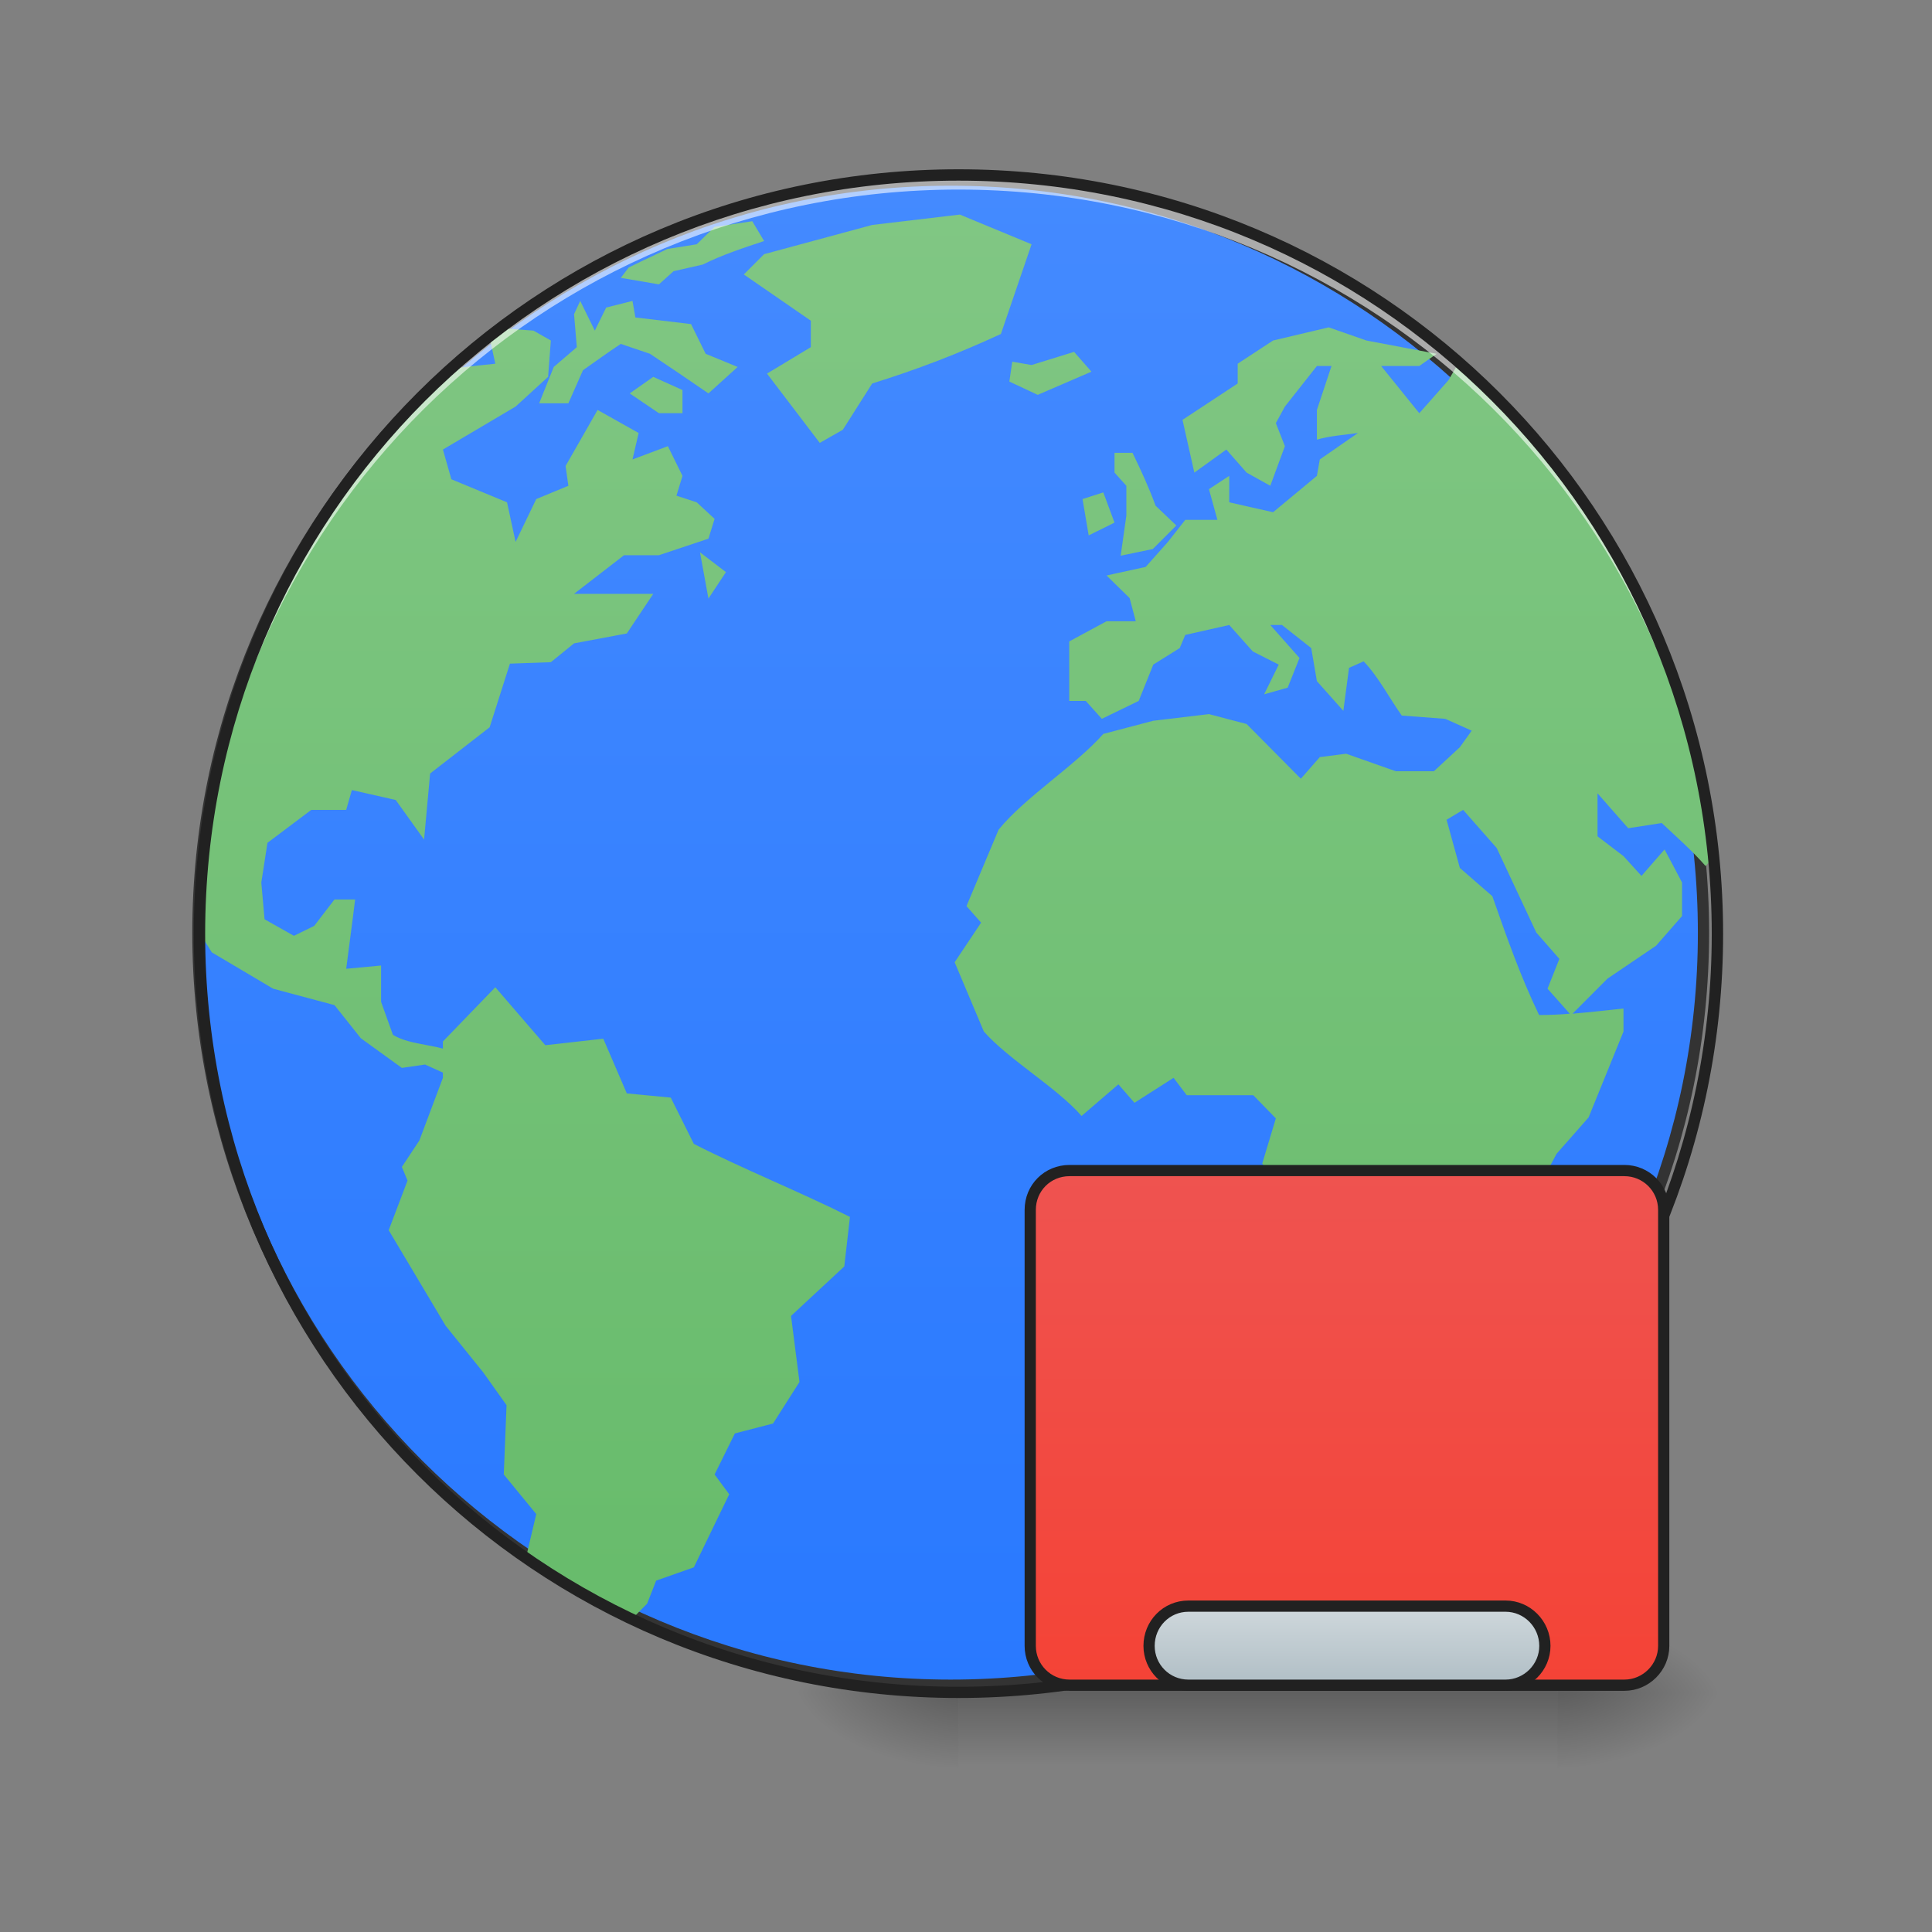 <?xml version="1.0" encoding="UTF-8"?>
<svg xmlns="http://www.w3.org/2000/svg" xmlns:xlink="http://www.w3.org/1999/xlink" width="16pt" height="16pt" viewBox="0 0 16 16" version="1.1">
<rect x="0" y="0" width="16" height="16" fill="#808080" stroke="none"/>
<defs>
<radialGradient id="radial0" gradientUnits="userSpaceOnUse" cx="450.909" cy="189.579" fx="450.909" fy="189.579" r="21.167" gradientTransform="matrix(0,-0.039,-0.07,-0,26.065,31.798)">
<stop offset="0" style="stop-color:rgb(0%,0%,0%);stop-opacity:0.314;"/>
<stop offset="0.222" style="stop-color:rgb(0%,0%,0%);stop-opacity:0.275;"/>
<stop offset="1" style="stop-color:rgb(0%,0%,0%);stop-opacity:0;"/>
</radialGradient>
<radialGradient id="radial1" gradientUnits="userSpaceOnUse" cx="450.909" cy="189.579" fx="450.909" fy="189.579" r="21.167" gradientTransform="matrix(-0,0.039,0.07,0,-5.227,-3.764)">
<stop offset="0" style="stop-color:rgb(0%,0%,0%);stop-opacity:0.314;"/>
<stop offset="0.222" style="stop-color:rgb(0%,0%,0%);stop-opacity:0.275;"/>
<stop offset="1" style="stop-color:rgb(0%,0%,0%);stop-opacity:0;"/>
</radialGradient>
<radialGradient id="radial2" gradientUnits="userSpaceOnUse" cx="450.909" cy="189.579" fx="450.909" fy="189.579" r="21.167" gradientTransform="matrix(-0,-0.039,0.07,-0,-5.227,31.798)">
<stop offset="0" style="stop-color:rgb(0%,0%,0%);stop-opacity:0.314;"/>
<stop offset="0.222" style="stop-color:rgb(0%,0%,0%);stop-opacity:0.275;"/>
<stop offset="1" style="stop-color:rgb(0%,0%,0%);stop-opacity:0;"/>
</radialGradient>
<radialGradient id="radial3" gradientUnits="userSpaceOnUse" cx="450.909" cy="189.579" fx="450.909" fy="189.579" r="21.167" gradientTransform="matrix(0,0.039,-0.07,0,26.065,-3.764)">
<stop offset="0" style="stop-color:rgb(0%,0%,0%);stop-opacity:0.314;"/>
<stop offset="0.222" style="stop-color:rgb(0%,0%,0%);stop-opacity:0.275;"/>
<stop offset="1" style="stop-color:rgb(0%,0%,0%);stop-opacity:0;"/>
</radialGradient>
<linearGradient id="linear0" gradientUnits="userSpaceOnUse" x1="255.323" y1="233.5" x2="255.323" y2="254.667" gradientTransform="matrix(0.007,0,0,0.031,-0.879,6.719)">
<stop offset="0" style="stop-color:rgb(0%,0%,0%);stop-opacity:0.275;"/>
<stop offset="1" style="stop-color:rgb(0%,0%,0%);stop-opacity:0;"/>
</linearGradient>
<linearGradient id="linear1" gradientUnits="userSpaceOnUse" x1="254" y1="-168.667" x2="254" y2="233.5" >
<stop offset="0" style="stop-color:rgb(26.667%,54.118%,100%);stop-opacity:1;"/>
<stop offset="1" style="stop-color:rgb(16.078%,47.451%,100%);stop-opacity:1;"/>
</linearGradient>
<linearGradient id="linear2" gradientUnits="userSpaceOnUse" x1="254" y1="233.5" x2="253.994" y2="-173.526" gradientTransform="matrix(0.031,0,0,0.031,0.049,6.803)">
<stop offset="0" style="stop-color:rgb(40%,73.333%,41.569%);stop-opacity:1;"/>
<stop offset="1" style="stop-color:rgb(50.588%,78.039%,51.765%);stop-opacity:1;"/>
</linearGradient>
<clipPath id="clip1">
  <rect x="0" y="0" width="16" height="16"/>
</clipPath>
<g id="surface5" clip-path="url(#clip1)">
<path style=" stroke:none;fill-rule:nonzero;fill:url(#linear2);" d="M 7.949 1.777 L 7.223 1.863 L 6.328 2.105 L 6.16 2.273 L 6.715 2.656 L 6.715 2.875 L 6.352 3.094 L 6.789 3.668 L 6.98 3.559 L 7.223 3.176 C 7.598 3.059 7.934 2.93 8.289 2.766 L 8.543 2.023 Z M 6.23 1.832 L 5.918 1.879 L 5.77 2.023 L 5.527 2.062 L 5.312 2.164 L 5.207 2.215 L 5.141 2.301 L 5.457 2.355 L 5.578 2.246 L 5.82 2.191 C 5.984 2.109 6.152 2.055 6.328 1.996 Z M 4.805 2.492 L 4.754 2.602 L 4.777 2.875 L 4.586 3.039 L 4.465 3.34 L 4.707 3.34 L 4.828 3.066 C 4.934 2.992 5.035 2.918 5.141 2.848 L 5.383 2.93 C 5.547 3.039 5.707 3.148 5.867 3.258 L 6.109 3.039 L 5.844 2.93 L 5.723 2.684 L 5.262 2.629 L 5.238 2.492 L 5.02 2.547 L 4.926 2.738 Z M 11.004 2.711 L 10.543 2.82 L 10.25 3.012 L 10.25 3.176 L 9.793 3.477 L 9.891 3.914 L 10.156 3.723 L 10.324 3.914 L 10.52 4.023 L 10.641 3.695 L 10.566 3.504 L 10.641 3.367 L 10.906 3.031 L 11.027 3.031 L 10.906 3.395 L 10.906 3.641 C 11.016 3.609 11.133 3.602 11.246 3.586 L 10.93 3.805 L 10.906 3.941 L 10.543 4.242 L 10.18 4.16 L 10.18 3.941 L 10.012 4.051 L 10.082 4.305 L 9.816 4.305 L 9.672 4.488 L 9.488 4.695 L 9.164 4.766 L 9.355 4.953 L 9.406 5.145 L 9.164 5.145 L 8.855 5.312 L 8.855 5.805 L 8.992 5.805 L 9.125 5.953 L 9.43 5.805 L 9.551 5.504 L 9.77 5.367 L 9.816 5.258 L 10.18 5.176 L 10.375 5.395 L 10.59 5.504 L 10.469 5.75 L 10.664 5.695 L 10.762 5.449 L 10.52 5.176 L 10.617 5.176 L 10.859 5.367 L 10.906 5.641 L 11.125 5.887 L 11.172 5.531 L 11.293 5.477 C 11.414 5.602 11.508 5.785 11.609 5.926 L 11.969 5.953 L 12.188 6.051 L 12.09 6.188 L 11.875 6.387 L 11.559 6.387 L 11.148 6.242 L 10.93 6.27 L 10.773 6.449 L 10.324 5.996 L 10.012 5.914 L 9.551 5.969 L 9.137 6.078 C 8.906 6.34 8.488 6.602 8.27 6.871 L 8.004 7.504 L 8.125 7.641 L 7.906 7.969 L 8.148 8.543 C 8.355 8.777 8.754 9.008 8.957 9.242 L 9.262 8.98 L 9.395 9.133 L 9.719 8.926 L 9.828 9.07 L 10.379 9.07 L 10.566 9.262 L 10.453 9.637 L 10.684 9.898 L 10.668 10.352 L 10.84 10.68 L 10.656 10.953 C 10.645 11.156 10.645 11.355 10.645 11.555 C 10.746 11.828 10.91 12.102 11.004 12.375 L 11.098 12.816 L 11.098 13.035 L 11.137 13.035 L 11.27 12.871 L 11.5 12.871 C 11.582 12.809 11.668 12.746 11.75 12.684 L 12.055 12.336 L 11.996 12.156 L 12.309 11.883 L 12.078 11.625 L 12.359 11.391 L 12.594 11.227 L 12.715 11.09 L 12.641 10.789 L 12.641 10.023 L 12.891 9.555 L 13.156 9.254 L 13.445 8.543 L 13.445 8.352 C 13.305 8.367 13.164 8.383 13.023 8.395 L 13.312 8.105 L 13.715 7.832 L 13.93 7.586 L 13.93 7.309 C 13.883 7.219 13.836 7.129 13.785 7.035 L 13.594 7.254 L 13.445 7.09 L 13.23 6.926 L 13.23 6.57 L 13.484 6.859 L 13.762 6.816 C 13.887 6.934 14.012 7.043 14.125 7.172 L 14.152 7.141 C 14.02 5.688 13.391 4.387 12.438 3.395 C 12.387 3.34 12.332 3.281 12.289 3.238 C 12.215 3.168 12.141 3.102 12.062 3.035 L 11.996 3.148 L 11.754 3.422 L 11.438 3.031 L 11.754 3.031 L 11.898 2.93 L 11.316 2.82 Z M 4.16 2.719 C 4.125 2.746 4.09 2.77 4.055 2.797 L 4.102 3.012 C 4.102 3.012 3.879 3.035 3.754 3.051 C 2.469 4.195 1.656 5.859 1.652 7.723 C 1.703 7.805 1.754 7.887 1.754 7.887 L 2.262 8.188 L 2.77 8.324 L 2.988 8.598 L 3.328 8.844 L 3.52 8.816 L 3.668 8.883 L 3.668 8.926 L 3.473 9.445 L 3.328 9.664 L 3.375 9.777 L 3.219 10.188 L 3.691 10.98 L 4 11.363 L 4.195 11.637 L 4.172 12.211 L 4.441 12.539 L 4.359 12.887 C 4.641 13.082 4.938 13.246 5.246 13.395 L 5.359 13.281 L 5.434 13.09 L 5.746 12.98 L 6.039 12.375 L 5.918 12.211 L 6.086 11.871 L 6.402 11.789 L 6.621 11.445 L 6.551 10.898 L 6.992 10.488 L 7.039 10.078 C 6.645 9.879 6.141 9.676 5.746 9.473 L 5.555 9.09 L 5.191 9.055 L 4.996 8.602 L 4.516 8.656 L 4.102 8.176 L 3.668 8.625 L 3.668 8.684 C 3.535 8.648 3.371 8.641 3.254 8.57 L 3.156 8.297 L 3.156 7.996 L 2.867 8.023 C 2.891 7.832 2.918 7.641 2.941 7.449 L 2.77 7.449 L 2.602 7.668 L 2.434 7.75 L 2.191 7.613 L 2.164 7.309 L 2.215 6.98 L 2.578 6.707 L 2.867 6.707 L 2.914 6.543 L 3.277 6.625 L 3.512 6.953 L 3.562 6.406 L 4.055 6.023 L 4.223 5.496 L 4.562 5.484 L 4.754 5.328 L 5.191 5.246 L 5.41 4.918 L 4.754 4.918 L 5.168 4.598 L 5.457 4.598 L 5.867 4.461 L 5.918 4.297 L 5.77 4.16 L 5.602 4.105 L 5.652 3.941 L 5.531 3.695 L 5.238 3.805 L 5.289 3.586 L 4.949 3.395 L 4.684 3.859 L 4.707 4.023 L 4.441 4.133 L 4.27 4.488 L 4.199 4.16 L 3.738 3.969 L 3.668 3.723 L 4.27 3.367 L 4.539 3.121 L 4.562 2.82 L 4.418 2.738 Z M 8.895 2.914 L 8.543 3.023 L 8.387 2.996 L 8.383 2.996 L 8.359 3.16 L 8.594 3.27 L 9.039 3.078 Z M 5.41 3.121 L 5.215 3.258 L 5.457 3.422 L 5.652 3.422 L 5.652 3.23 Z M 9.23 3.75 L 9.23 3.914 L 9.328 4.023 L 9.328 4.27 L 9.281 4.602 L 9.547 4.547 L 9.742 4.352 L 9.57 4.188 C 9.516 4.039 9.449 3.895 9.379 3.75 Z M 9.137 4.078 L 8.965 4.133 L 9.016 4.434 L 9.23 4.328 Z M 5.797 4.574 L 5.867 4.957 L 6.012 4.738 Z M 12.117 6.707 L 12.395 7.023 L 12.723 7.723 L 12.914 7.941 L 12.816 8.188 L 13 8.395 C 12.918 8.402 12.832 8.406 12.746 8.406 C 12.59 8.082 12.477 7.758 12.359 7.422 L 12.09 7.188 L 11.98 6.789 Z M 12.117 6.707 "/>
</g>
<linearGradient id="linear3" gradientUnits="userSpaceOnUse" x1="328.083" y1="233.5" x2="328.083" y2="95.917" gradientTransform="matrix(1,0,0,1,31.75,0)">
<stop offset="0" style="stop-color:rgb(95.686%,26.275%,21.176%);stop-opacity:1;"/>
<stop offset="1" style="stop-color:rgb(93.725%,32.549%,31.373%);stop-opacity:1;"/>
</linearGradient>
<linearGradient id="linear4" gradientUnits="userSpaceOnUse" x1="359.833" y1="233.5" x2="359.833" y2="212.333" >
<stop offset="0" style="stop-color:rgb(69.02%,74.51%,77.255%);stop-opacity:1;"/>
<stop offset="1" style="stop-color:rgb(81.176%,84.706%,86.275%);stop-opacity:1;"/>
</linearGradient>
</defs>
<g id="surface1">
<path style=" stroke:none;fill-rule:nonzero;fill:url(#radial0);" d="M 12.898 14.016 L 14.223 14.016 L 14.223 13.355 L 12.898 13.355 Z M 12.898 14.016 "/>
<path style=" stroke:none;fill-rule:nonzero;fill:url(#radial1);" d="M 7.938 14.016 L 6.613 14.016 L 6.613 14.68 L 7.938 14.68 Z M 7.938 14.016 "/>
<path style=" stroke:none;fill-rule:nonzero;fill:url(#radial2);" d="M 7.938 14.016 L 6.613 14.016 L 6.613 13.355 L 7.938 13.355 Z M 7.938 14.016 "/>
<path style=" stroke:none;fill-rule:nonzero;fill:url(#radial3);" d="M 12.898 14.016 L 14.223 14.016 L 14.223 14.68 L 12.898 14.68 Z M 12.898 14.016 "/>
<path style=" stroke:none;fill-rule:nonzero;fill:url(#linear0);" d="M 7.938 13.852 L 12.898 13.852 L 12.898 14.68 L 7.938 14.68 Z M 7.938 13.852 "/>
<path style="fill-rule:nonzero;fill:url(#linear1);stroke-width:3;stroke-linecap:round;stroke-linejoin:miter;stroke:rgb(20%,20%,20%);stroke-opacity:1;stroke-miterlimit:4;" d="M 253.976 -168.629 C 365.09 -168.629 455.082 -78.638 455.082 32.476 C 455.082 143.466 365.09 233.457 253.976 233.457 C 142.986 233.457 52.87 143.466 52.87 32.476 C 52.87 -78.638 142.986 -168.629 253.976 -168.629 Z M 253.976 -168.629 " transform="matrix(0.031,0,0,0.031,0,6.719)"/>
<use xlink:href="#surface5"/>
<path style=" stroke:none;fill-rule:nonzero;fill:rgb(100%,100%,100%);fill-opacity:0.588;" d="M 7.938 1.449 C 4.457 1.449 1.652 4.25 1.652 7.734 C 1.652 7.754 1.652 7.773 1.652 7.793 C 1.688 4.34 4.477 1.57 7.938 1.57 C 11.398 1.57 14.191 4.34 14.223 7.793 C 14.223 7.773 14.223 7.754 14.223 7.734 C 14.223 4.25 11.418 1.449 7.938 1.449 Z M 7.938 1.449 "/>
<path style=" stroke:none;fill-rule:nonzero;fill:rgb(12.941%,12.941%,12.941%);fill-opacity:1;" d="M 7.938 1.402 C 4.43 1.402 1.605 4.227 1.605 7.734 C 1.605 11.238 4.43 14.062 7.938 14.062 C 11.445 14.062 14.27 11.238 14.27 7.734 C 14.27 4.227 11.445 1.402 7.938 1.402 Z M 7.938 1.496 C 11.395 1.496 14.176 4.277 14.176 7.734 C 14.176 11.188 11.395 13.969 7.938 13.969 C 4.48 13.969 1.699 11.188 1.699 7.734 C 1.699 4.277 4.48 1.496 7.938 1.496 Z M 7.938 1.496 "/>
<path style="fill-rule:nonzero;fill:url(#linear3);stroke-width:3;stroke-linecap:round;stroke-linejoin:miter;stroke:rgb(12.941%,12.941%,12.941%);stroke-opacity:1;stroke-miterlimit:4;" d="M 285.723 95.97 L 433.959 95.97 C 439.708 95.97 444.458 100.595 444.458 106.469 L 444.458 222.958 C 444.458 228.708 439.708 233.457 433.959 233.457 L 285.723 233.457 C 279.848 233.457 275.224 228.708 275.224 222.958 L 275.224 106.469 C 275.224 100.595 279.848 95.97 285.723 95.97 Z M 285.723 95.97 " transform="matrix(0.031,0,0,0.031,0,6.719)"/>
<path style="fill-rule:nonzero;fill:url(#linear4);stroke-width:3;stroke-linecap:round;stroke-linejoin:miter;stroke:rgb(12.941%,12.941%,12.941%);stroke-opacity:1;stroke-miterlimit:4;" d="M 317.47 212.334 L 402.212 212.334 C 407.961 212.334 412.711 217.084 412.711 222.958 C 412.711 228.708 407.961 233.457 402.212 233.457 L 317.47 233.457 C 311.595 233.457 306.971 228.708 306.971 222.958 C 306.971 217.084 311.595 212.334 317.47 212.334 Z M 317.47 212.334 " transform="matrix(0.031,0,0,0.031,0,6.719)"/>
</g>
</svg>
